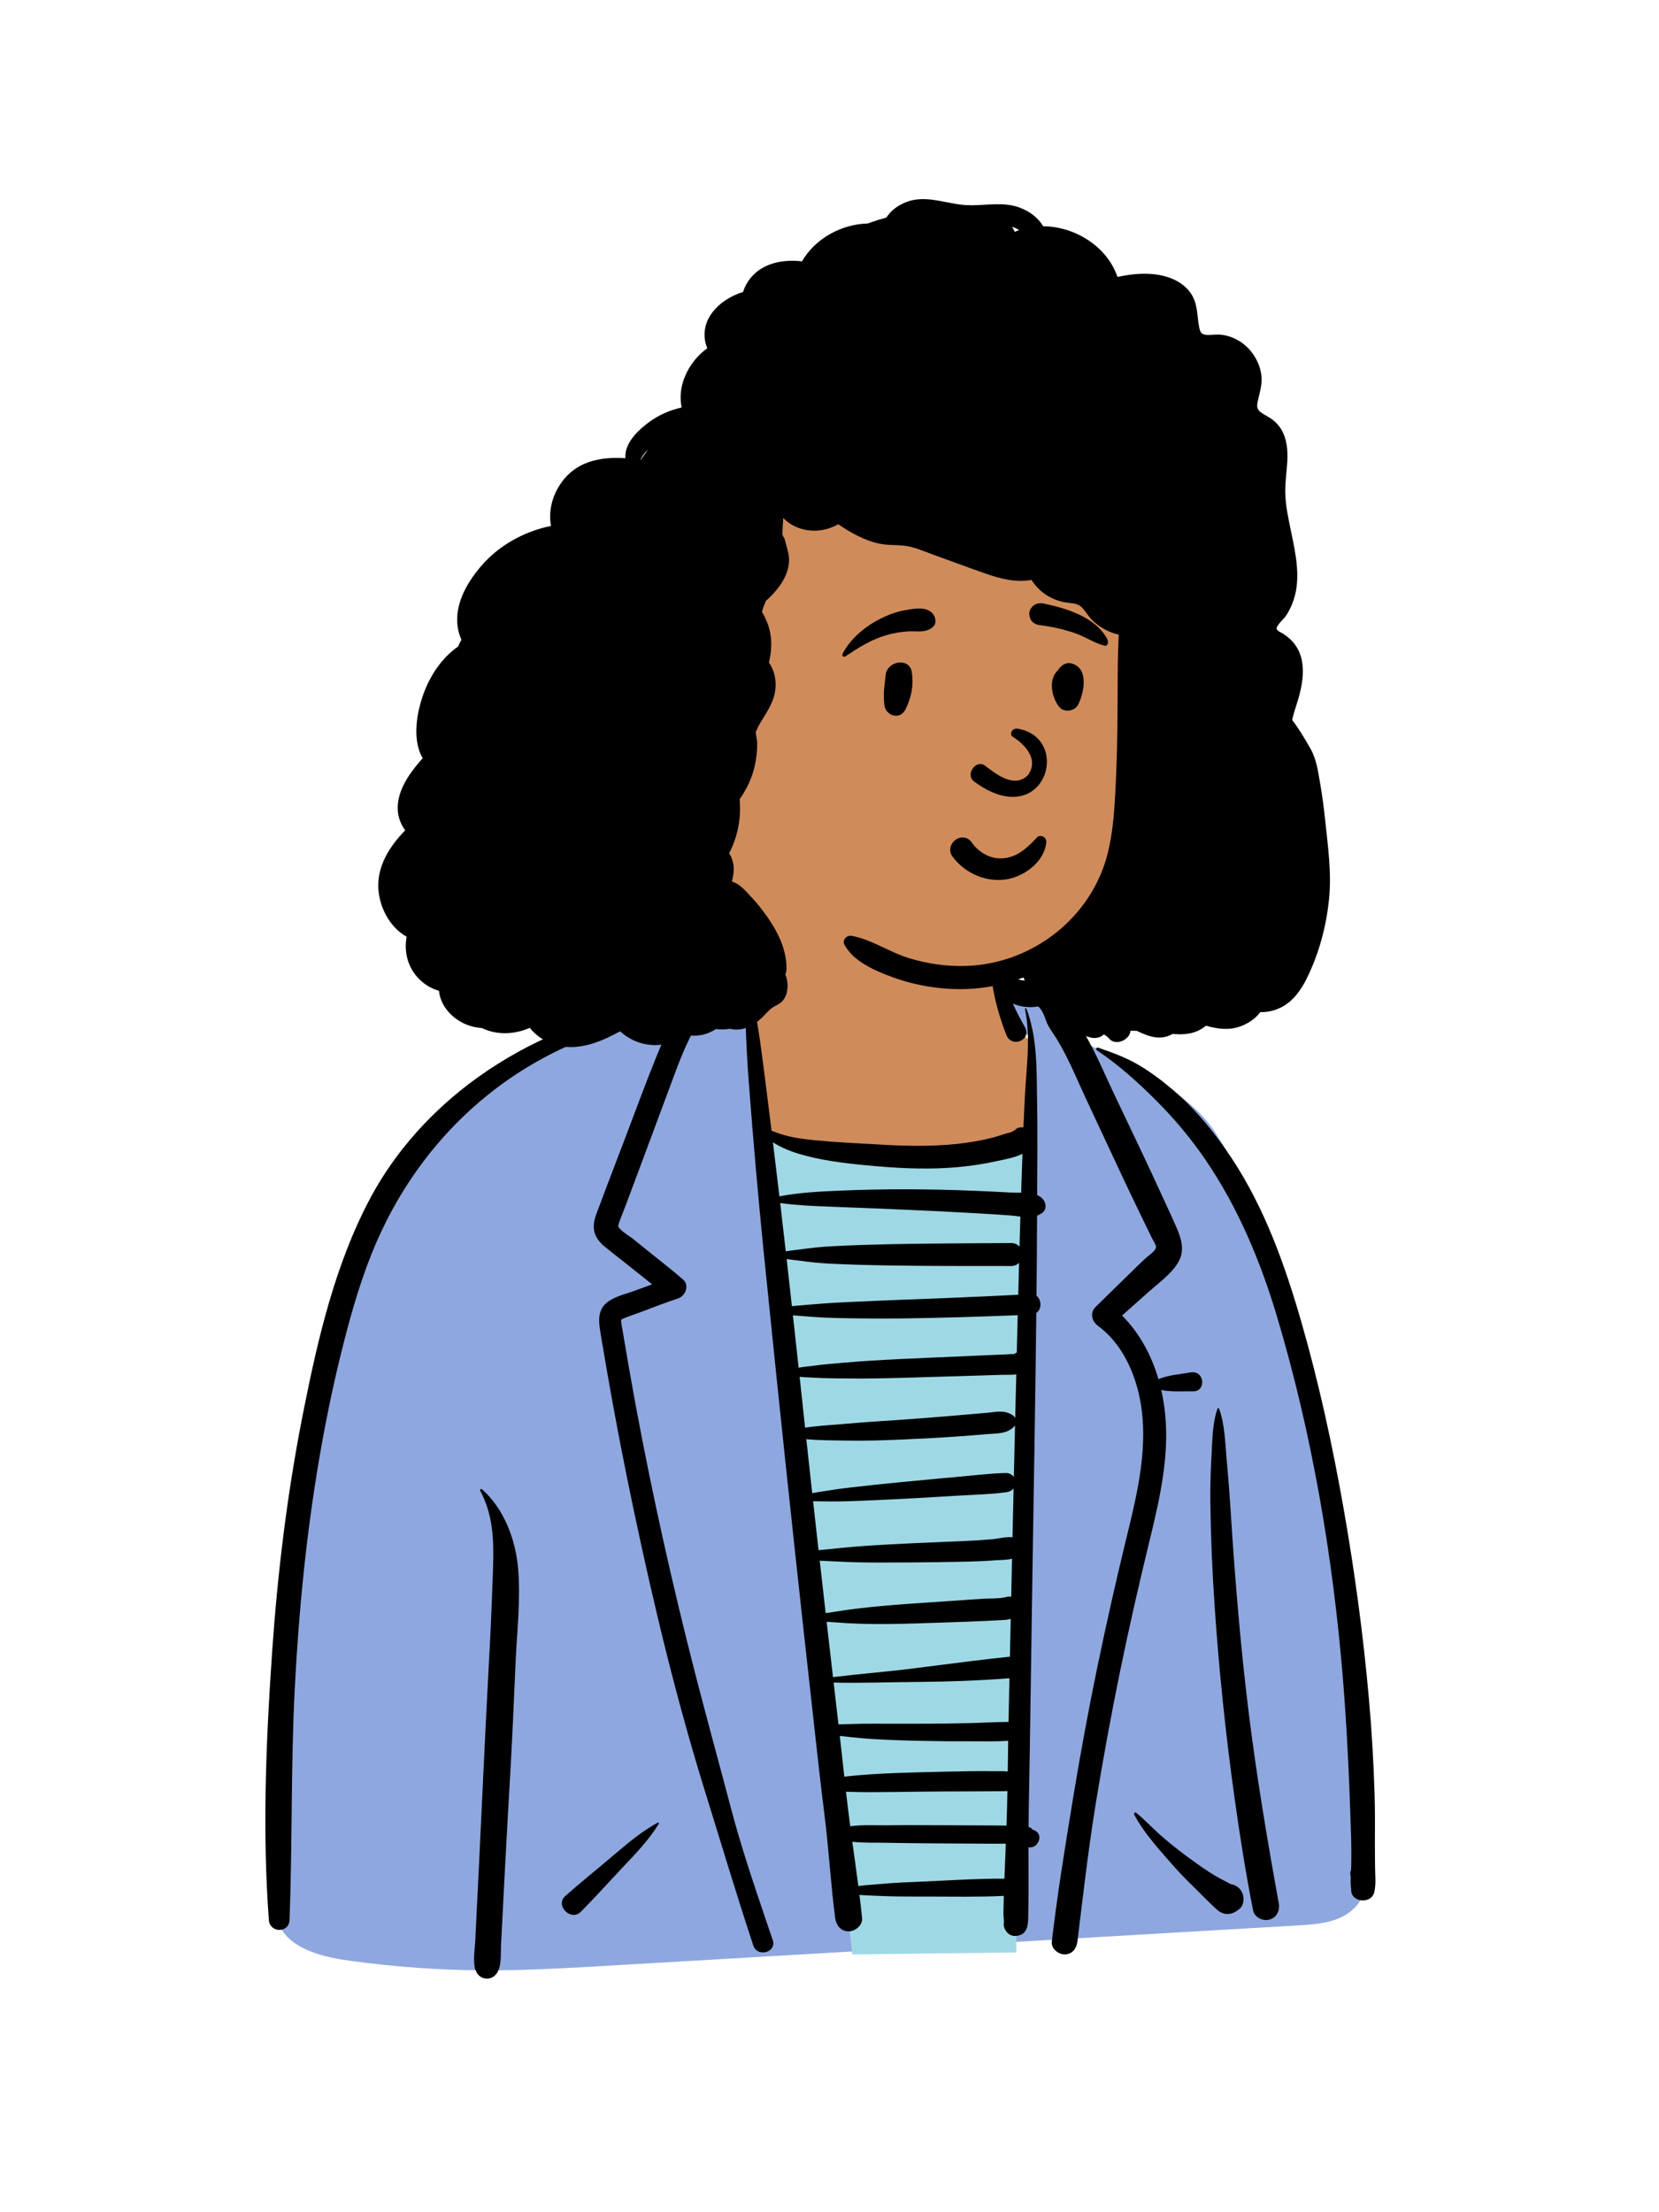 <svg width="36" height="48" viewBox="0 0 36 48" fill="none" xmlns="http://www.w3.org/2000/svg">
<path fill-rule="evenodd" clip-rule="evenodd" d="M16.697 20.748L16.314 21.695L16.525 24.697L16.682 24.721C18.34 24.979 19.466 25.108 20.062 25.111L20.08 25.111C20.68 25.111 21.398 24.977 22.235 24.709L22.273 24.697L22.37 22.449H22.142L21.73 21.482L21.73 21.482C21.735 21.49 21.739 21.497 21.744 21.505C21.916 21.759 22.016 21.553 22.42 21.643C22.903 21.751 23.118 22.24 23.544 22.605C23.741 22.775 24.156 22.855 24.355 22.971L24.563 23.094C25.216 23.48 25.967 23.948 26.362 24.558C26.824 25.273 27.143 25.952 27.437 26.747C28.071 28.462 28.511 30.212 28.826 32.012C29.145 33.836 29.336 35.683 29.482 37.528C29.55 38.383 29.608 39.239 29.655 40.095L29.667 40.309C29.692 40.775 29.67 41.231 29.247 41.518C28.943 41.724 28.541 41.755 28.185 41.776L28.165 41.777C25.533 41.931 22.901 42.085 20.269 42.238L16.321 42.469C15.664 42.508 15.007 42.546 14.35 42.584L12.747 42.677C11.991 42.72 11.234 42.757 10.477 42.752C9.525 42.747 8.577 42.677 7.634 42.55L7.551 42.538C6.957 42.456 6.097 42.249 5.99 41.537C5.975 41.435 6.065 41.371 6.14 41.386C6.115 41.27 6.1 41.154 6.085 41.053C6.022 40.622 5.982 40.188 5.963 39.753C5.923 38.883 5.957 38.008 6.043 37.142C6.187 35.708 6.389 34.277 6.598 32.851L6.644 32.534C6.866 31.023 7.13 29.515 7.543 28.043C7.924 26.683 8.519 25.269 9.338 24.409C10.157 23.549 11.325 22.802 12.525 22.345C12.629 22.305 14.693 21.853 14.832 21.919L14.857 21.899C15.269 21.574 15.856 21.003 16.461 21.183L16.462 21.18C16.476 21.154 16.532 20.979 16.609 20.748L16.697 20.748Z" fill="#8FA7DF"/>
<path fill-rule="evenodd" clip-rule="evenodd" d="M17.133 19.488C17.633 18.853 18.16 18.652 18.939 18.699C19.467 18.68 19.994 18.817 20.441 19.12C20.851 19.334 21.214 19.629 21.474 20.009C21.695 20.333 21.527 21.135 21.73 21.482C21.728 21.52 21.727 21.554 21.727 21.585C21.727 21.886 21.935 22.221 22.353 22.59L22.37 22.605V24.787C21.668 25.003 20.798 25.111 19.761 25.111C18.74 25.111 17.678 24.939 16.575 24.596L16.524 24.581L16.314 22.209L16.524 21.553L16.524 21.004L16.606 20.758C16.75 20.326 16.971 19.693 17.133 19.488Z" fill="#D08B5B"/>
<path fill-rule="evenodd" clip-rule="evenodd" d="M16.525 24.581C16.525 24.581 18.38 25.121 19.646 25.121C20.911 25.121 22.274 24.581 22.274 24.581L22.053 42.363L18.495 42.407L16.525 24.581Z" fill="#9FD8E5"/>
<path fill-rule="evenodd" clip-rule="evenodd" d="M10.421 32.345C10.407 32.319 10.439 32.296 10.46 32.315C10.939 32.736 11.19 33.411 11.243 34.036C11.299 34.698 11.22 35.384 11.189 36.046C11.156 36.783 11.126 37.521 11.085 38.258C11.043 39.006 10.998 39.754 10.96 40.502L10.873 42.184C10.864 42.364 10.884 42.584 10.815 42.752C10.708 43.011 10.392 42.971 10.325 42.754L10.323 42.747L10.317 42.752C10.258 42.556 10.302 42.324 10.312 42.122L10.403 40.284C10.467 38.984 10.524 37.685 10.593 36.386L10.616 35.953C10.648 35.37 10.673 34.788 10.693 34.205L10.699 34.011C10.718 33.426 10.703 32.873 10.421 32.345ZM22.039 21.558C22.306 21.533 22.508 21.621 22.75 21.715C22.856 21.755 22.956 21.802 23.057 21.851C23.184 21.912 23.266 22.019 23.344 22.133L23.386 22.194C23.711 22.671 23.93 23.221 24.177 23.74C24.465 24.347 24.757 24.953 25.04 25.563L25.179 25.863C25.249 26.013 25.318 26.164 25.387 26.314L25.505 26.577C25.624 26.843 25.73 27.125 25.561 27.4C25.404 27.655 25.124 27.853 24.903 28.05C24.719 28.215 24.534 28.38 24.349 28.544C24.731 28.927 24.987 29.408 25.138 29.924C25.352 29.835 25.613 29.817 25.834 29.779C26.143 29.725 26.181 30.194 25.889 30.188C25.673 30.184 25.42 30.206 25.199 30.16C25.237 30.33 25.265 30.502 25.283 30.675C25.376 31.579 25.173 32.489 24.961 33.365L24.943 33.437C24.713 34.384 24.495 35.334 24.3 36.289C24.104 37.247 23.928 38.208 23.771 39.173C23.613 40.155 23.5 41.142 23.379 42.129C23.361 42.278 23.267 42.406 23.102 42.406C22.964 42.406 22.807 42.278 22.824 42.129C22.949 41.054 23.126 39.985 23.302 38.917C23.605 37.079 23.986 35.257 24.425 33.446L24.502 33.131C24.699 32.313 24.878 31.471 24.779 30.627C24.698 29.941 24.411 29.208 23.844 28.782L23.827 28.769C23.694 28.672 23.643 28.486 23.774 28.358C23.857 28.276 23.94 28.195 24.023 28.113L24.522 27.626L24.623 27.527C24.707 27.445 24.791 27.364 24.878 27.285C24.931 27.237 25.073 27.146 25.084 27.067C25.091 27.016 25.03 26.926 25.005 26.879L24.893 26.651C24.829 26.521 24.767 26.39 24.704 26.26C24.575 25.99 24.443 25.72 24.317 25.448L23.555 23.817C23.34 23.356 23.149 22.87 22.868 22.445L22.813 22.362C22.767 22.292 22.726 22.225 22.697 22.139C22.669 22.057 22.634 21.967 22.582 21.897C22.46 21.732 22.228 21.639 22.033 21.604C22.005 21.599 22.015 21.56 22.039 21.558ZM16.185 21.13C16.202 21.13 16.204 21.154 16.189 21.158C15.954 21.229 15.73 21.343 15.547 21.507C15.46 21.586 15.371 21.675 15.317 21.781C15.297 21.822 15.285 21.864 15.277 21.909L15.274 21.924C15.26 22.004 15.24 22.048 15.2 22.113L15.193 22.123C14.96 22.483 14.797 22.881 14.648 23.281L14.324 24.152L14 25.023C13.895 25.303 13.791 25.584 13.686 25.864C13.629 26.019 13.569 26.174 13.51 26.328C13.484 26.395 13.457 26.461 13.433 26.529C13.43 26.538 13.42 26.594 13.412 26.607L13.415 26.612C13.48 26.722 13.654 26.814 13.753 26.894L14.094 27.169C14.336 27.365 14.585 27.556 14.82 27.761C14.968 27.89 14.876 28.12 14.711 28.174C14.435 28.264 14.164 28.372 13.892 28.474C13.782 28.515 13.668 28.551 13.559 28.596L13.493 28.625C13.467 28.636 13.48 28.636 13.481 28.684C13.482 28.734 13.496 28.786 13.504 28.835C13.596 29.39 13.693 29.943 13.795 30.496C14.158 32.45 14.592 34.39 15.086 36.315C15.336 37.287 15.604 38.255 15.859 39.225C16.113 40.193 16.448 41.147 16.768 42.096C16.858 42.363 16.434 42.478 16.346 42.212C15.978 41.097 15.641 39.972 15.293 38.85C14.674 36.858 14.186 34.822 13.755 32.781C13.541 31.77 13.346 30.754 13.169 29.736C13.135 29.543 13.102 29.35 13.07 29.157L13.023 28.873C12.991 28.67 12.973 28.46 13.13 28.299C13.284 28.143 13.547 28.088 13.749 28.014L13.764 28.009C13.893 27.961 14.022 27.915 14.151 27.867C13.961 27.717 13.774 27.564 13.584 27.415C13.431 27.294 13.276 27.176 13.125 27.052C13.001 26.951 12.899 26.82 12.886 26.654C12.873 26.485 12.946 26.328 13.004 26.173L13.01 26.158C13.067 26.003 13.125 25.848 13.184 25.694L13.549 24.738C13.781 24.131 14.003 23.519 14.248 22.916C14.344 22.678 14.449 22.443 14.574 22.218C14.634 22.109 14.698 22.003 14.768 21.9C14.846 21.785 14.917 21.729 15.039 21.666C15.233 21.564 15.385 21.394 15.58 21.289C15.771 21.187 15.968 21.132 16.185 21.13ZM16.815 20.046C16.822 20.033 16.842 20.039 16.842 20.054C16.847 20.355 16.775 20.664 16.731 20.962C16.687 21.262 16.673 21.578 16.609 21.874C16.607 21.888 16.605 21.901 16.601 21.915L16.598 21.925C16.571 22.008 16.501 22.078 16.414 22.1C16.441 22.251 16.467 22.401 16.488 22.553C16.525 22.813 16.559 23.074 16.592 23.335L16.632 23.648C16.669 23.943 16.706 24.238 16.742 24.533C16.834 24.571 16.927 24.603 17.023 24.63C17.243 24.694 17.469 24.719 17.697 24.742C18.16 24.787 18.627 24.808 19.092 24.834L19.192 24.84C19.714 24.869 20.24 24.875 20.762 24.821C21.02 24.794 21.277 24.75 21.529 24.687C21.657 24.654 21.782 24.606 21.91 24.575C21.952 24.565 21.99 24.541 22.032 24.515C22.051 24.491 22.078 24.473 22.112 24.466L22.122 24.464L22.131 24.463L22.134 24.462L22.134 24.462C22.16 24.459 22.185 24.459 22.208 24.462C22.218 24.232 22.228 24.002 22.24 23.772C22.274 23.154 22.368 22.509 22.243 21.897C22.239 21.876 22.267 21.869 22.274 21.888C22.52 22.537 22.492 23.246 22.505 23.928C22.517 24.596 22.509 25.264 22.506 25.931C22.554 25.952 22.597 25.979 22.63 26.018C22.698 26.095 22.717 26.23 22.63 26.304C22.592 26.337 22.549 26.36 22.504 26.376C22.502 26.956 22.498 27.536 22.492 28.116C22.602 28.201 22.612 28.404 22.488 28.488C22.467 30.366 22.433 32.245 22.404 34.123L22.345 38.063C22.337 38.588 22.324 39.113 22.32 39.638L22.323 39.639L22.336 39.645C22.358 39.655 22.391 39.672 22.398 39.689C22.4 39.694 22.4 39.697 22.4 39.699C22.436 39.704 22.472 39.721 22.503 39.751C22.58 39.824 22.564 39.933 22.503 40.007L22.487 40.027C22.449 40.073 22.377 40.091 22.318 40.082C22.318 40.409 22.32 40.737 22.319 41.065C22.319 41.165 22.317 41.265 22.316 41.365L22.312 41.605C22.309 41.742 22.297 41.916 22.157 41.977C21.998 42.047 21.857 41.99 21.793 41.829C21.775 41.786 21.779 41.745 21.785 41.702C21.783 41.637 21.773 41.562 21.774 41.502L21.78 41.252C21.78 41.214 21.782 41.175 21.783 41.137L21.779 41.137C21.217 41.164 20.651 41.151 20.088 41.151L19.837 41.151C19.629 41.151 19.419 41.15 19.211 41.142L19.133 41.139C18.976 41.132 18.812 41.129 18.65 41.115C18.671 41.282 18.69 41.448 18.707 41.614C18.724 41.772 18.561 41.906 18.416 41.906C18.243 41.906 18.144 41.771 18.123 41.614C18.026 40.877 17.986 40.132 17.893 39.394C17.809 38.733 17.737 38.071 17.663 37.408L17.639 37.188C17.37 34.777 17.108 32.366 16.858 29.954L16.742 28.826C16.625 27.69 16.506 26.553 16.407 25.415C16.349 24.764 16.297 24.113 16.247 23.462C16.211 22.983 16.188 22.507 16.174 22.03C16.115 21.97 16.086 21.881 16.112 21.791C16.127 21.738 16.145 21.685 16.163 21.633C16.162 21.581 16.161 21.529 16.16 21.477C16.159 21.428 16.208 21.403 16.248 21.411C16.32 21.236 16.4 21.062 16.467 20.889C16.574 20.608 16.663 20.306 16.815 20.046ZM10.809 23.08C11.933 22.375 13.271 21.868 14.611 21.923C14.642 21.924 14.65 21.971 14.619 21.978C13.904 22.137 13.181 22.332 12.504 22.615C11.825 22.899 11.18 23.281 10.605 23.741C9.544 24.588 8.72 25.691 8.177 26.934C7.859 27.662 7.636 28.43 7.442 29.199C7.236 30.013 7.066 30.835 6.925 31.663C6.646 33.297 6.484 34.95 6.398 36.605C6.31 38.289 6.346 39.974 6.283 41.658C6.272 41.95 5.855 41.944 5.834 41.658C5.692 39.743 5.771 37.798 5.902 35.885C6.02 34.165 6.226 32.448 6.558 30.756L6.587 30.609C6.898 29.044 7.272 27.44 8.022 26.022C8.663 24.811 9.652 23.805 10.809 23.08ZM26.42 30.564C26.426 30.547 26.448 30.547 26.454 30.564C26.582 30.922 26.587 31.327 26.621 31.706L26.624 31.735C26.656 32.08 26.681 32.425 26.704 32.771L26.712 32.901C26.804 34.311 26.919 35.72 27.092 37.123C27.264 38.521 27.497 39.909 27.749 41.295C27.777 41.449 27.709 41.606 27.547 41.651C27.404 41.69 27.221 41.602 27.191 41.449C27.035 40.653 26.908 39.857 26.796 39.055C26.597 37.643 26.449 36.224 26.354 34.801C26.306 34.086 26.276 33.372 26.265 32.655C26.259 32.323 26.268 31.99 26.285 31.658L26.29 31.581C26.309 31.242 26.307 30.887 26.42 30.564ZM14.272 39.548C14.287 39.54 14.306 39.557 14.296 39.572C14.079 39.926 13.784 40.231 13.499 40.532C13.202 40.846 12.912 41.17 12.608 41.478C12.389 41.701 12.036 41.342 12.268 41.138C12.593 40.85 12.933 40.578 13.264 40.297L13.409 40.174C13.681 39.944 13.961 39.717 14.272 39.548ZM24.611 39.371C24.595 39.34 24.632 39.315 24.658 39.335C24.833 39.478 24.991 39.648 25.16 39.799C25.328 39.949 25.502 40.088 25.681 40.224C25.861 40.36 26.044 40.491 26.233 40.615C26.389 40.718 26.551 40.8 26.714 40.885C26.79 40.895 26.86 40.932 26.917 41.003C27.006 41.114 27.015 41.325 26.892 41.422L26.87 41.439C26.726 41.553 26.555 41.566 26.413 41.439C26.255 41.298 26.106 41.142 25.954 40.992L25.908 40.947C25.745 40.789 25.586 40.625 25.436 40.454L25.3 40.299C25.048 40.011 24.785 39.702 24.611 39.371ZM23.803 22.79C23.773 22.771 23.791 22.719 23.828 22.731L23.894 22.754C24.17 22.85 24.454 22.957 24.705 23.105C24.975 23.264 25.224 23.453 25.462 23.656C25.954 24.076 26.372 24.593 26.728 25.132C27.443 26.213 27.884 27.451 28.241 28.69C28.621 30.011 28.914 31.361 29.153 32.714C29.395 34.089 29.583 35.477 29.706 36.868C29.767 37.553 29.807 38.239 29.828 38.926C29.838 39.28 29.838 39.634 29.835 39.987C29.834 40.078 29.835 40.169 29.836 40.261L29.839 40.533C29.841 40.706 29.862 40.887 29.821 41.056C29.755 41.327 29.306 41.277 29.321 40.999C29.308 40.907 29.307 40.812 29.311 40.716C29.308 40.704 29.306 40.691 29.304 40.678C29.296 40.642 29.302 40.608 29.317 40.579C29.319 40.533 29.321 40.487 29.322 40.442C29.325 40.26 29.325 40.079 29.32 39.897C29.309 39.513 29.294 39.128 29.279 38.745C29.248 37.977 29.205 37.21 29.143 36.445C28.926 33.781 28.47 31.102 27.703 28.54C27.346 27.35 26.855 26.181 26.151 25.153C25.838 24.697 25.485 24.275 25.094 23.884C24.701 23.49 24.267 23.098 23.803 22.79ZM18.495 39.962L18.548 40.346C18.575 40.538 18.601 40.731 18.626 40.923C18.796 40.9 18.969 40.891 19.133 40.876C19.419 40.851 19.707 40.838 19.994 40.827C20.588 40.802 21.184 40.76 21.779 40.763C21.785 40.763 21.79 40.763 21.796 40.763L21.826 40.004L21.408 40.004C21.054 40.003 20.701 40 20.347 39.997C20.028 39.994 19.71 39.994 19.391 39.987L19.255 39.984C19.013 39.978 18.746 39.991 18.495 39.962ZM21.861 38.86C21.844 38.862 21.826 38.864 21.808 38.864C21.725 38.868 21.642 38.865 21.559 38.866C21.383 38.868 21.207 38.869 21.03 38.869C20.678 38.869 20.326 38.871 19.973 38.875C19.61 38.88 19.248 38.886 18.885 38.886C18.709 38.887 18.534 38.882 18.358 38.877C18.387 39.127 18.417 39.377 18.45 39.626C18.722 39.589 19.016 39.607 19.282 39.605L19.317 39.604C19.681 39.598 20.045 39.603 20.409 39.603C20.784 39.604 21.159 39.605 21.533 39.608L21.841 39.611L21.841 39.595C21.85 39.35 21.856 39.105 21.861 38.86ZM18.223 37.665C18.257 37.96 18.289 38.255 18.322 38.55C18.344 38.547 18.366 38.544 18.388 38.542C18.564 38.523 18.74 38.508 18.916 38.497C19.268 38.475 19.621 38.463 19.973 38.454C20.336 38.444 20.699 38.437 21.062 38.431C21.238 38.429 21.414 38.429 21.59 38.431C21.673 38.431 21.756 38.428 21.839 38.434C21.849 38.435 21.858 38.436 21.868 38.437L21.874 37.993C21.875 37.919 21.876 37.846 21.877 37.772C21.605 37.789 21.328 37.782 21.055 37.782L20.993 37.782C20.651 37.784 20.308 37.779 19.966 37.772C19.614 37.765 19.262 37.753 18.909 37.731C18.767 37.722 18.625 37.709 18.483 37.694L18.412 37.686C18.35 37.678 18.287 37.672 18.223 37.665ZM21.905 36.414C21.249 36.466 20.596 36.488 19.939 36.494L19.84 36.495C19.259 36.499 18.672 36.523 18.09 36.508C18.125 36.81 18.159 37.112 18.194 37.414C18.278 37.411 18.362 37.411 18.443 37.408C18.609 37.402 18.774 37.4 18.941 37.4C19.282 37.399 19.625 37.402 19.966 37.401C20.319 37.401 20.671 37.395 21.024 37.388C21.31 37.383 21.598 37.361 21.885 37.362L21.905 36.414ZM21.933 35.125C21.857 35.15 21.767 35.151 21.669 35.156L21.415 35.169C21.297 35.174 21.179 35.18 21.062 35.184C20.669 35.199 20.276 35.212 19.884 35.224C19.482 35.237 19.077 35.245 18.675 35.232C18.478 35.226 18.283 35.215 18.086 35.199C18.038 35.195 17.988 35.192 17.938 35.189C17.984 35.589 18.03 35.989 18.076 36.39C18.656 36.319 19.24 36.274 19.82 36.201L20.343 36.134C20.867 36.067 21.39 36.001 21.915 35.946L21.933 35.125ZM21.961 33.821C21.849 33.849 21.722 33.847 21.615 33.854L21.595 33.855C21.392 33.871 21.189 33.879 20.985 33.884C20.587 33.893 20.188 33.898 19.789 33.901L19.549 33.902C19.229 33.904 18.91 33.905 18.59 33.898C18.385 33.893 18.18 33.883 17.975 33.872C17.913 33.869 17.851 33.867 17.788 33.864C17.831 34.243 17.874 34.622 17.917 35.001C17.984 34.99 18.052 34.982 18.116 34.971C18.282 34.944 18.447 34.921 18.613 34.901C18.974 34.858 19.336 34.827 19.698 34.801C20.07 34.774 20.442 34.751 20.814 34.725L21.077 34.706C21.165 34.7 21.253 34.694 21.34 34.689C21.49 34.68 21.665 34.69 21.814 34.657C21.854 34.641 21.898 34.637 21.943 34.646L21.961 33.821ZM21.995 32.295C21.956 32.344 21.898 32.37 21.83 32.379C21.472 32.426 21.105 32.433 20.743 32.455L20.68 32.459C20.307 32.483 19.934 32.503 19.561 32.523C19.178 32.543 18.794 32.56 18.411 32.573C18.248 32.579 18.084 32.579 17.921 32.577L17.851 32.576C17.784 32.575 17.714 32.575 17.644 32.573C17.683 32.927 17.722 33.282 17.762 33.636C17.834 33.628 17.905 33.622 17.975 33.615C18.18 33.593 18.384 33.572 18.59 33.556C18.979 33.525 19.368 33.507 19.758 33.487C20.157 33.468 20.556 33.454 20.955 33.436C21.148 33.427 21.342 33.415 21.534 33.398C21.67 33.385 21.83 33.339 21.971 33.356C21.979 33.002 21.987 32.649 21.995 32.295ZM22.026 30.929C22.02 30.938 22.013 30.947 22.004 30.956C21.847 31.112 21.652 31.1 21.444 31.116L21.431 31.117C21.226 31.134 21.021 31.151 20.816 31.165C20.407 31.195 19.996 31.216 19.586 31.234C19.166 31.253 18.743 31.266 18.323 31.257C18.054 31.252 17.772 31.253 17.497 31.227C17.54 31.617 17.582 32.007 17.625 32.398C17.702 32.383 17.78 32.372 17.853 32.36C18.039 32.331 18.224 32.302 18.411 32.28C18.784 32.237 19.156 32.197 19.53 32.161C19.849 32.13 20.168 32.099 20.488 32.07L20.68 32.054C21.061 32.022 21.447 31.969 21.83 31.961C21.893 31.96 21.964 31.994 22 32.048C22.009 31.675 22.017 31.302 22.026 30.929ZM22.053 29.822C21.955 29.834 21.85 29.827 21.761 29.83C21.533 29.838 21.306 29.845 21.079 29.851L19.715 29.892C19.251 29.905 18.785 29.916 18.321 29.909C18.117 29.906 17.912 29.906 17.707 29.895L17.639 29.891C17.555 29.885 17.452 29.884 17.352 29.874L17.47 30.976C17.744 30.936 18.025 30.921 18.296 30.898L18.354 30.893C18.753 30.857 19.155 30.833 19.555 30.806C19.965 30.778 20.375 30.744 20.785 30.709C20.99 30.692 21.195 30.675 21.4 30.656L21.425 30.654C21.619 30.634 21.801 30.59 21.972 30.705C21.997 30.721 22.017 30.744 22.03 30.768C22.038 30.453 22.045 30.138 22.053 29.822ZM22.084 28.537C21.254 28.57 20.424 28.595 19.593 28.607C19.125 28.613 18.658 28.608 18.19 28.599C17.987 28.594 17.783 28.585 17.58 28.569L17.504 28.563C17.408 28.555 17.307 28.549 17.206 28.539C17.248 28.918 17.289 29.297 17.33 29.676C17.429 29.657 17.533 29.649 17.62 29.638L17.639 29.635C17.855 29.605 18.073 29.588 18.29 29.569C18.712 29.532 19.137 29.508 19.561 29.487C19.994 29.466 20.428 29.449 20.862 29.43L21.296 29.41C21.368 29.407 21.44 29.404 21.513 29.401C21.616 29.396 21.719 29.392 21.823 29.388C21.873 29.386 21.926 29.379 21.977 29.381L21.992 29.38C21.999 29.379 22.005 29.378 22.01 29.378C22.024 29.367 22.039 29.358 22.055 29.352L22.064 29.348L22.084 28.537ZM17.07 27.318C17.108 27.659 17.147 28 17.184 28.341C17.303 28.328 17.422 28.32 17.535 28.31C17.764 28.29 17.993 28.272 18.221 28.261L18.678 28.24C18.983 28.226 19.288 28.212 19.593 28.201C20.427 28.171 21.262 28.136 22.096 28.093C22.102 27.862 22.108 27.63 22.114 27.399C22.074 27.442 22.016 27.47 21.94 27.47C21.064 27.468 20.188 27.473 19.313 27.458C18.874 27.451 18.437 27.44 17.999 27.418C17.785 27.407 17.57 27.384 17.357 27.355C17.266 27.343 17.167 27.334 17.07 27.318ZM16.93 26.103C16.971 26.452 17.011 26.802 17.051 27.151C17.16 27.132 17.272 27.121 17.373 27.108C17.591 27.078 17.811 27.054 18.03 27.042C18.457 27.018 18.885 27.006 19.313 26.996C20.188 26.978 21.064 26.978 21.94 26.971C22.022 26.97 22.083 27.003 22.123 27.052C22.129 26.833 22.136 26.615 22.142 26.397C22.058 26.388 21.974 26.375 21.896 26.37C21.658 26.353 21.419 26.338 21.181 26.325C20.683 26.296 20.184 26.271 19.686 26.25C19.187 26.228 18.689 26.207 18.19 26.189L17.972 26.18C17.625 26.168 17.273 26.151 16.93 26.103ZM16.773 24.787C16.816 25.141 16.858 25.495 16.9 25.849L16.913 25.958C17.33 25.877 17.77 25.854 18.19 25.836C18.689 25.814 19.187 25.803 19.686 25.805C20.184 25.806 20.683 25.818 21.181 25.839C21.43 25.849 21.679 25.861 21.927 25.875C21.996 25.878 22.076 25.876 22.159 25.878C22.16 25.822 22.162 25.766 22.164 25.711C22.172 25.485 22.179 25.26 22.187 25.035C22.018 25.121 21.799 25.156 21.63 25.193L21.611 25.197C21.332 25.26 21.047 25.301 20.762 25.326C20.202 25.375 19.636 25.356 19.077 25.309L18.979 25.301C18.488 25.258 17.979 25.204 17.503 25.082C17.276 25.024 17.041 24.944 16.838 24.826C16.817 24.814 16.795 24.801 16.773 24.787ZM21.502 20.583C21.507 20.564 21.535 20.559 21.545 20.577C21.611 20.703 21.636 20.854 21.681 20.988C21.731 21.133 21.777 21.279 21.831 21.422C21.945 21.721 22.08 22.008 22.24 22.285C22.398 22.559 21.954 22.755 21.838 22.455C21.717 22.145 21.618 21.825 21.558 21.498C21.529 21.338 21.503 21.176 21.494 21.014C21.487 20.875 21.467 20.719 21.502 20.583Z" fill="black"/>
<path fill-rule="evenodd" clip-rule="evenodd" d="M22.369 10.23C20.314 8.556 17.023 8.012 14.824 9.701C13.115 11.286 12.408 15.789 12.71 18.052C12.795 19.503 13.901 21.148 15.524 20.689C15.8 20.662 16.068 20.556 16.346 20.534C16.679 20.496 17.014 20.495 17.347 20.542C18.07 20.645 18.712 21.03 19.415 21.21C20.718 21.544 22.173 21.32 23.295 20.567C27.003 18.123 25.323 12.595 22.369 10.23Z" fill="#D08B5B"/>
<path fill-rule="evenodd" clip-rule="evenodd" d="M22.096 21.25C22.134 21.237 22.172 21.223 22.21 21.209C22.212 21.218 22.216 21.226 22.221 21.235C22.226 21.248 22.232 21.26 22.238 21.273C22.19 21.274 22.142 21.265 22.096 21.25ZM22.02 5.03C22.003 4.992 21.983 4.956 21.961 4.921C22.015 4.938 22.068 4.962 22.116 4.993C22.083 5.004 22.051 5.016 22.02 5.03ZM13.905 9.982C13.903 9.982 13.901 9.982 13.899 9.981C13.927 9.907 13.976 9.837 14.031 9.786C14.041 9.777 14.052 9.769 14.062 9.76C14.004 9.829 13.951 9.904 13.905 9.982ZM28.752 17.759C28.724 17.497 28.689 17.237 28.644 16.979C28.601 16.731 28.564 16.466 28.438 16.246C28.314 16.027 28.188 15.815 28.04 15.622C28.061 15.524 28.089 15.432 28.113 15.357C28.254 14.928 28.392 14.383 28.1 13.985C28.032 13.892 27.95 13.822 27.855 13.758C27.815 13.73 27.748 13.706 27.717 13.668C27.695 13.642 27.703 13.656 27.702 13.643C27.696 13.572 27.862 13.423 27.901 13.367C27.973 13.263 28.027 13.146 28.068 13.027C28.231 12.555 28.12 12.035 28.022 11.562C27.971 11.311 27.913 11.059 27.895 10.803C27.877 10.563 27.91 10.328 27.929 10.089C27.948 9.853 27.943 9.609 27.842 9.39C27.793 9.284 27.718 9.19 27.627 9.117C27.539 9.045 27.428 9.003 27.342 8.932C27.255 8.861 27.28 8.765 27.302 8.666C27.333 8.533 27.372 8.401 27.376 8.263C27.383 8.023 27.285 7.789 27.133 7.607C26.975 7.42 26.75 7.293 26.507 7.264C26.396 7.251 26.287 7.273 26.176 7.266C26.067 7.258 26.043 7.203 26.023 7.103C25.975 6.874 25.994 6.647 25.882 6.433C25.782 6.242 25.604 6.113 25.408 6.037C25.047 5.898 24.629 5.926 24.249 6.009C24.025 5.348 23.325 4.914 22.636 4.909C22.529 4.726 22.346 4.589 22.139 4.509C21.795 4.376 21.431 4.454 21.073 4.454H21.072C21.036 4.451 21 4.45 20.964 4.451C20.93 4.449 20.897 4.446 20.863 4.442C20.456 4.394 20.053 4.227 19.649 4.391C19.469 4.464 19.326 4.576 19.236 4.719C19.099 4.757 18.965 4.799 18.832 4.849C18.26 4.864 17.693 5.171 17.403 5.67C16.996 5.624 16.553 5.703 16.284 6.036C16.214 6.123 16.159 6.225 16.123 6.334C15.848 6.423 15.594 6.581 15.428 6.821C15.276 7.039 15.246 7.321 15.349 7.555C15.104 7.734 14.912 7.989 14.82 8.29C14.764 8.473 14.755 8.662 14.791 8.842C14.54 8.898 14.3 9.001 14.087 9.157C13.864 9.32 13.585 9.579 13.571 9.877C13.57 9.899 13.57 9.921 13.572 9.943C13.081 9.908 12.58 9.991 12.248 10.386C11.999 10.682 11.891 11.064 11.957 11.411C11.373 11.53 10.82 11.836 10.435 12.289C10.155 12.618 9.906 13.036 9.921 13.484C9.925 13.619 9.957 13.755 10.012 13.881V13.881C9.988 13.925 9.964 13.974 9.941 14.027C9.579 14.28 9.316 14.678 9.168 15.117C9.048 15.473 8.973 15.934 9.101 16.296C9.12 16.351 9.145 16.403 9.174 16.451C9.15 16.477 9.127 16.502 9.105 16.528C8.861 16.814 8.614 17.174 8.631 17.568C8.637 17.726 8.696 17.886 8.792 18.017C8.455 18.36 8.183 18.792 8.21 19.275C8.233 19.696 8.463 20.123 8.824 20.325C8.764 20.649 8.844 20.991 9.096 21.244C9.222 21.37 9.37 21.454 9.526 21.498C9.561 21.88 9.899 22.187 10.258 22.275C10.325 22.292 10.392 22.302 10.458 22.306C10.781 22.465 11.166 22.447 11.496 22.302C11.593 22.425 11.72 22.526 11.867 22.598C11.927 22.628 11.99 22.652 12.056 22.672C12.521 22.81 12.998 22.623 13.405 22.404C13.418 22.397 13.442 22.389 13.463 22.379C13.52 22.442 13.622 22.504 13.676 22.535C13.857 22.639 14.078 22.688 14.286 22.674C14.53 22.658 14.745 22.577 14.945 22.462C14.974 22.467 15.003 22.47 15.032 22.471C15.22 22.481 15.387 22.422 15.537 22.328C15.636 22.341 15.738 22.34 15.841 22.322C16.068 22.38 16.29 22.288 16.467 22.141C16.546 22.076 16.612 22 16.684 21.928C16.758 21.852 16.814 21.835 16.9 21.784C17.105 21.664 17.13 21.36 17.041 21.14C17.058 21.102 17.067 21.059 17.067 21.011C17.067 20.596 16.876 20.215 16.642 19.883C16.537 19.735 16.424 19.59 16.299 19.459C16.199 19.353 16.058 19.182 15.909 19.139C15.9 19.132 15.891 19.126 15.882 19.119C15.91 19.018 15.927 18.916 15.92 18.811C15.912 18.703 15.878 18.601 15.822 18.514C16.009 18.152 16.087 17.755 16.05 17.34C16.202 17.124 16.317 16.886 16.376 16.625C16.413 16.463 16.433 16.293 16.431 16.128C16.429 16.048 16.4 15.947 16.4 15.865C16.404 15.891 16.438 15.794 16.451 15.77C16.602 15.49 16.795 15.271 16.827 14.941C16.846 14.748 16.8 14.534 16.685 14.376C16.759 14.083 16.758 13.769 16.641 13.49C16.61 13.416 16.574 13.343 16.533 13.274C16.552 13.215 16.569 13.156 16.592 13.104C16.601 13.083 16.609 13.061 16.618 13.04C16.703 12.965 16.781 12.883 16.848 12.803C16.994 12.626 17.107 12.422 17.121 12.188C17.128 12.07 17.1 11.958 17.066 11.846C17.051 11.796 17.042 11.74 17.024 11.691C17.014 11.664 16.99 11.636 16.982 11.61C16.98 11.604 16.978 11.6 16.977 11.596C16.978 11.592 16.979 11.584 16.979 11.57C16.979 11.457 16.994 11.347 16.995 11.239C17.098 11.343 17.221 11.421 17.362 11.466C17.645 11.557 17.941 11.516 18.191 11.375C18.461 11.561 18.764 11.728 19.082 11.796C19.271 11.836 19.461 11.819 19.65 11.844C19.838 11.869 20.021 11.951 20.198 12.015C20.593 12.158 20.987 12.305 21.383 12.444C21.702 12.557 22.049 12.646 22.383 12.583C22.477 12.728 22.599 12.851 22.756 12.941C22.868 13.005 22.991 13.049 23.118 13.07C23.231 13.089 23.363 13.082 23.454 13.159C23.543 13.235 23.598 13.347 23.678 13.431C23.767 13.526 23.877 13.608 23.992 13.667C24.085 13.714 24.179 13.748 24.275 13.77C24.267 13.984 24.259 14.198 24.256 14.412C24.251 14.877 24.253 15.342 24.247 15.808C24.241 16.271 24.226 16.735 24.202 17.198C24.179 17.633 24.146 18.069 24.043 18.493C23.7 19.9 22.415 20.907 20.977 20.958C20.55 20.974 20.128 20.913 19.72 20.788C19.297 20.657 18.919 20.388 18.485 20.306C18.372 20.285 18.265 20.399 18.33 20.509C18.442 20.698 18.578 20.813 18.764 20.926C18.958 21.045 19.175 21.133 19.389 21.21C19.783 21.352 20.199 21.434 20.616 21.456C20.935 21.474 21.255 21.452 21.567 21.392C21.589 21.459 21.628 21.525 21.657 21.587C21.661 21.596 21.676 21.59 21.673 21.581C21.668 21.565 21.665 21.551 21.664 21.54C21.769 21.677 21.931 21.772 22.098 21.818C22.215 21.85 22.34 21.86 22.46 21.847C22.5 21.842 22.537 21.836 22.574 21.828C22.697 21.936 22.854 22.008 23.012 22.044C22.985 22.209 23.066 22.389 23.255 22.436C23.335 22.456 23.411 22.456 23.487 22.449C23.549 22.478 23.615 22.5 23.685 22.516C23.777 22.536 23.886 22.51 23.955 22.444C23.993 22.47 24.028 22.489 24.063 22.531C24.207 22.705 24.517 22.566 24.531 22.365C24.577 22.365 24.623 22.366 24.669 22.367C24.68 22.372 24.691 22.377 24.702 22.383C24.903 22.476 25.111 22.558 25.333 22.484C25.374 22.471 25.411 22.454 25.445 22.434C25.602 22.448 25.756 22.448 25.915 22.397C26.008 22.366 26.096 22.318 26.17 22.255C26.415 22.327 26.673 22.36 26.916 22.27C27.099 22.203 27.246 22.098 27.349 21.96C27.507 21.965 27.668 21.927 27.812 21.852C28.06 21.723 28.233 21.479 28.354 21.235C28.62 20.695 28.777 20.116 28.839 19.518C28.9 18.929 28.813 18.344 28.752 17.759Z" fill="black"/>
<path fill-rule="evenodd" clip-rule="evenodd" d="M21.209 19.003C20.998 18.918 20.81 18.774 20.673 18.591C20.625 18.528 20.613 18.461 20.623 18.399C20.634 18.33 20.675 18.267 20.731 18.225C20.787 18.183 20.857 18.163 20.924 18.173C20.983 18.182 21.041 18.215 21.088 18.281L21.097 18.295C21.179 18.405 21.285 18.496 21.406 18.554C21.523 18.61 21.654 18.637 21.789 18.621C22.046 18.592 22.224 18.453 22.412 18.264C22.436 18.24 22.459 18.215 22.483 18.19C22.497 18.168 22.518 18.153 22.541 18.145C22.566 18.137 22.595 18.137 22.621 18.147C22.647 18.155 22.669 18.172 22.684 18.195C22.699 18.216 22.707 18.242 22.704 18.272C22.687 18.468 22.585 18.643 22.439 18.78C22.278 18.933 22.064 19.038 21.862 19.076C21.64 19.116 21.413 19.087 21.209 19.003ZM21.967 15.98C22.203 16.124 22.563 16.459 22.309 16.815C22.01 17.129 21.579 16.769 21.366 16.606C21.169 16.48 20.948 16.805 21.131 16.952C22.665 18.088 23.288 16.018 22.086 15.811C21.954 15.788 21.905 15.935 21.967 15.98ZM19.217 14.658C19.243 14.334 19.737 14.26 19.786 14.581C19.83 14.868 19.778 15.133 19.649 15.391C19.525 15.639 19.214 15.523 19.191 15.298C19.159 14.996 19.201 14.86 19.217 14.658ZM22.975 14.514C23.044 14.424 23.143 14.363 23.262 14.398C23.634 14.506 23.525 15.035 23.394 15.292C23.323 15.431 23.093 15.467 22.99 15.344C22.821 15.143 22.74 14.743 22.955 14.545C22.96 14.535 22.967 14.525 22.975 14.514ZM19.643 13.239L19.702 13.229C19.884 13.197 20.11 13.167 20.239 13.313C20.307 13.391 20.33 13.535 20.239 13.609C20.077 13.74 19.899 13.689 19.706 13.7C19.547 13.709 19.394 13.736 19.24 13.78C18.904 13.876 18.63 14.052 18.342 14.244C18.304 14.27 18.266 14.221 18.284 14.186C18.45 13.861 18.771 13.594 19.093 13.431C19.265 13.344 19.453 13.272 19.643 13.239ZM22.636 13.094L22.681 13.103C23.17 13.205 23.806 13.409 24.038 13.89C24.047 13.958 24.037 13.973 24.03 13.982L24.027 13.986C24.021 13.994 24.016 14.005 23.987 14.014C23.978 14.012 23.97 14.01 23.962 14.008C23.856 13.98 23.771 13.942 23.69 13.902L23.602 13.859C23.5 13.808 23.396 13.76 23.287 13.724C23.053 13.648 22.813 13.594 22.569 13.566C22.516 13.559 22.465 13.542 22.425 13.511C22.387 13.482 22.358 13.442 22.345 13.388C22.327 13.319 22.332 13.267 22.369 13.204C22.397 13.158 22.437 13.125 22.483 13.106C22.53 13.087 22.583 13.083 22.636 13.094Z" fill="black"/>
</svg>
